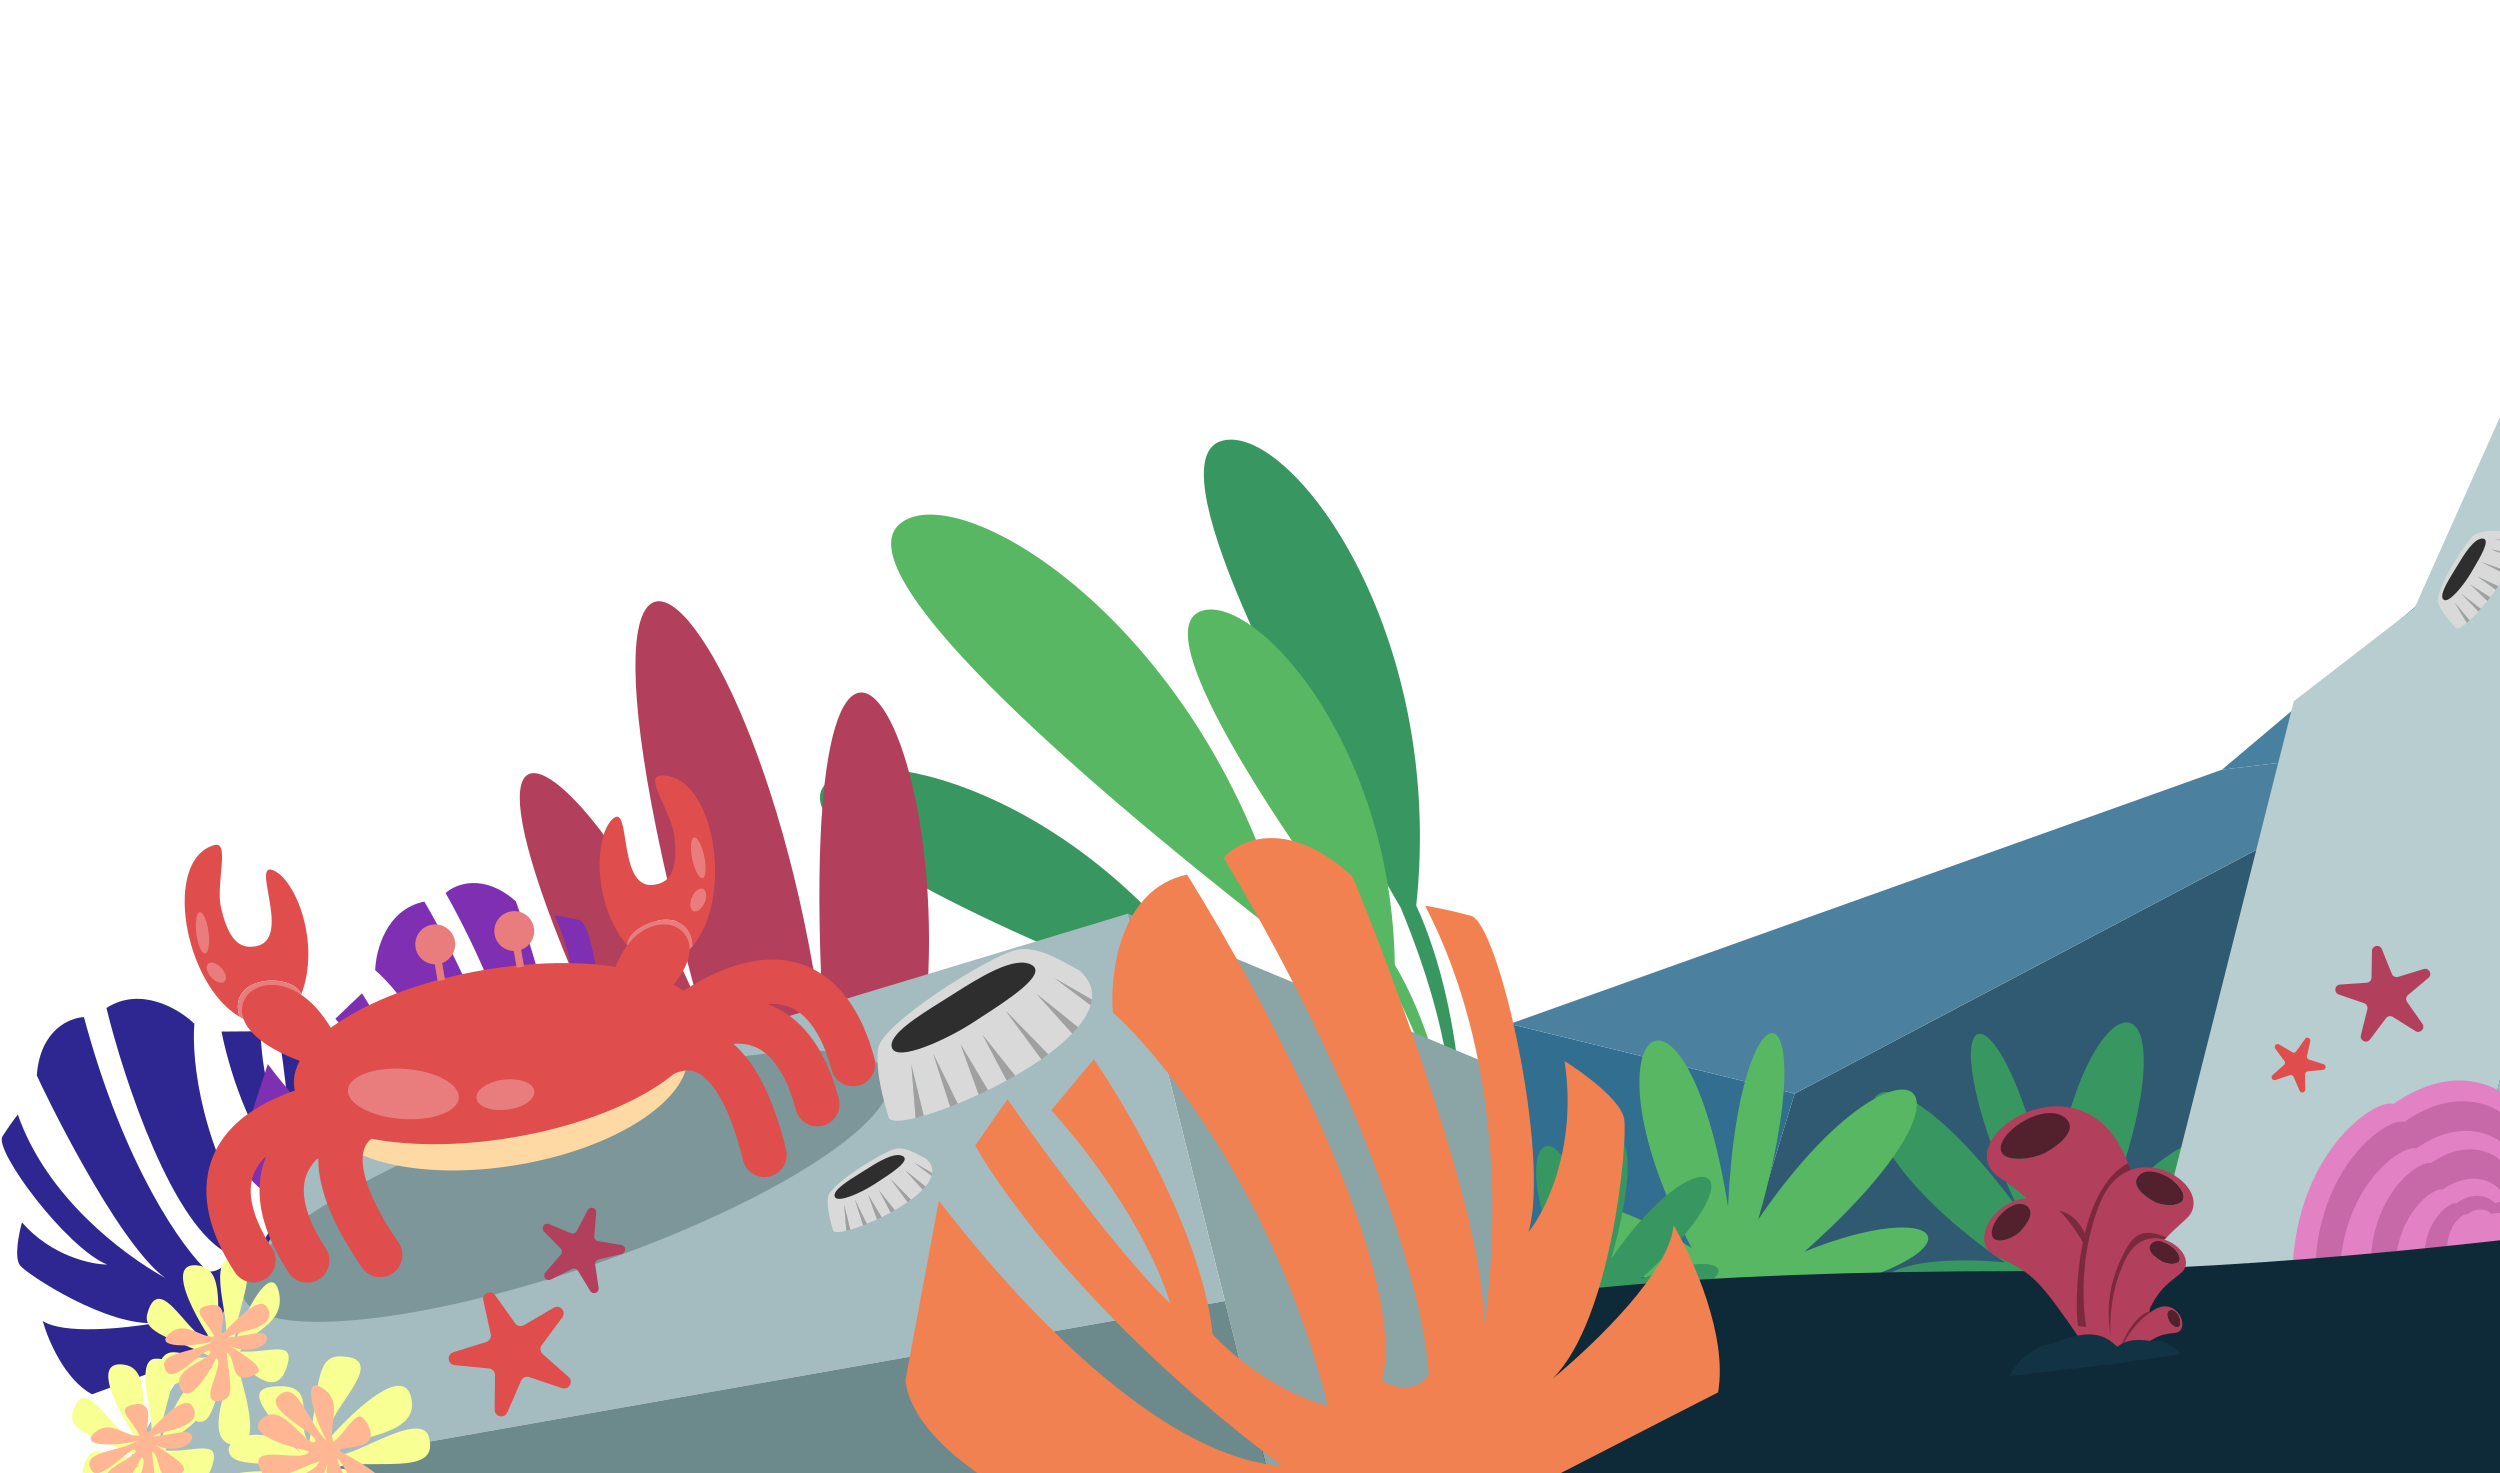 <svg
	width="1025"
	height="604"
	viewBox="0 0 1025 604"
	fill="none"
	xmlns="http://www.w3.org/2000/svg"
>
	<path
		d="M520.348 564.409L619.019 419.808L735.812 448.388L703.651 553.288L520.348 564.409Z"
		fill="#326E8F"
	/>
	<path
		d="M735.813 448.388L1009.67 303.787L1187.45 523.945L703.652 553.287L735.813 448.388Z"
		fill="#305A71"
	/>
	<path
		d="M619.019 419.807L911.004 315.56L1009.67 303.787L735.813 448.388L619.019 419.807Z"
		fill="#4B819F"
	/>
	<path
		d="M911.004 315.56L1124.45 135.647L1352 71.755L1217.08 241.575L1009.67 303.787L911.004 315.56Z"
		fill="#48809F"
	/>
	<path
		d="M1009.67 303.787L1217.08 241.575L1321.37 515.821L1187.45 523.945L1009.67 303.787Z"
		fill="#426881"
	/>
	<path
		d="M827.416 495.623C760.4 405.057 738.243 460.542 822.013 517.53C745.492 510.904 761.976 549.027 818.996 535.37L878.713 507.413C929.123 462.519 903.568 450.883 863.748 497.507C904.046 392.243 852.793 394.847 840.829 494.574C820.336 393.661 786.333 406.807 827.416 495.623Z"
		fill="#389661"
	/>
	<path
		d="M708.487 494.741C690.785 383.475 645.538 422.493 693.591 511.69C628.747 470.522 625.79 511.949 682.685 526.124L748.566 528.854C813.998 512.269 796.688 490.16 739.855 513.168C824.151 438.349 777.475 417.025 720.872 499.994C749.222 401.003 712.991 396.986 708.487 494.741Z"
		fill="#57B762"
	/>
	<path
		d="M652.747 512.852C641.565 442.577 612.989 467.221 643.339 523.557C602.382 497.556 600.515 523.723 636.45 532.677L678.06 534.398C719.386 523.921 708.455 509.961 672.56 524.492C725.801 477.233 696.321 463.766 660.568 516.169C678.477 453.645 655.591 451.11 652.747 512.852Z"
		fill="#389661"
	/>
	<path
		d="M1097.64 153.046L1003.5 528.388H879.673L940.459 287.502L989.988 249.23L1028.26 163.682L1097.64 153.046Z"
		fill="#B8CDCF"
	/>
	<path
		d="M1163.34 183.944L1201.61 528.388H1003.49L1097.64 153.046L1163.34 183.944Z"
		fill="#A4BCBF"
	/>
	<path
		d="M947.214 426.919C947.495 425.644 945.822 424.903 945.068 425.968L941.439 431.071C941.079 431.577 940.39 431.727 939.856 431.411L934.457 428.236C933.331 427.576 932.108 428.936 932.89 429.985L936.62 435.011C936.993 435.509 936.92 436.21 936.454 436.623L931.768 440.774C930.792 441.641 931.707 443.225 932.947 442.808L938.88 440.811C939.467 440.612 940.111 440.9 940.362 441.467L942.861 447.206C943.383 448.405 945.174 448.02 945.157 446.716L945.093 440.455C945.088 439.835 945.558 439.312 946.178 439.252L952.408 438.644C953.707 438.519 953.896 436.7 952.65 436.307L946.676 434.436C946.081 434.25 945.728 433.642 945.862 433.035L947.214 426.919Z"
		fill="#DF4D4D"
	/>
	<path
		d="M976.555 389.129C975.698 387.006 972.548 387.59 972.509 389.878L972.322 400.841C972.303 401.931 971.455 402.826 970.369 402.903L959.428 403.664C957.145 403.822 956.727 406.997 958.891 407.742L969.262 411.306C970.292 411.663 970.88 412.744 970.616 413.801L967.959 424.441C967.405 426.664 970.296 428.041 971.672 426.214L978.269 417.454C978.924 416.584 980.136 416.357 981.059 416.936L990.358 422.752C992.298 423.963 994.503 421.638 993.19 419.767L986.896 410.784C986.271 409.893 986.432 408.67 987.266 407.973L995.671 400.926C997.424 399.456 995.895 396.637 993.707 397.31L983.221 400.521C982.179 400.837 981.067 400.307 980.659 399.298L976.555 389.129Z"
		fill="#B23F5B"
	/>
	<path
		d="M1183.2 395.937C1193.47 391.749 1246.87 426.292 1246.87 507.324L1003.49 525.739C1002.35 513.529 1006.06 483.66 1030.02 461.883C1035.44 431.877 1058.26 376.675 1106.18 395.937C1115.88 384.767 1144.86 369.138 1183.2 395.937Z"
		fill="#E282C4"
	/>
	<path
		d="M1176.41 407.269C1185.48 403.571 1232.64 434.08 1232.64 505.639L1017.7 521.904C1016.7 511.119 1019.97 484.741 1041.13 465.512C1045.92 439.009 1066.07 390.259 1108.39 407.269C1116.96 397.407 1142.55 383.605 1176.41 407.269Z"
		fill="#C769A9"
	/>
	<path
		d="M981.294 452.625C974.609 449.899 939.84 472.389 939.84 525.14L1098.29 537.132C1099.03 529.182 1096.62 509.734 1081.02 495.559C1077.49 476.025 1062.63 440.086 1031.43 452.625C1025.12 445.355 1006.25 435.181 981.294 452.625Z"
		fill="#E282C4"
	/>
	<path
		d="M985.716 460.004C979.812 457.598 949.108 477.459 949.108 524.042L1089.04 534.633C1089.69 527.61 1087.56 510.438 1073.78 497.92C1070.67 480.667 1057.55 448.931 1030 460.004C1024.42 453.584 1007.76 444.597 985.716 460.004Z"
		fill="#C769A9"
	/>
	<path
		d="M990.511 470.947C985.455 468.885 959.158 485.895 959.158 525.792L1079 534.864C1079.56 528.85 1077.74 514.14 1065.94 503.42C1063.27 488.641 1052.03 461.462 1028.44 470.947C1023.66 465.447 1009.39 457.752 990.511 470.947Z"
		fill="#E282C4"
	/>
	<path
		d="M996.583 476.957C992.6 475.329 971.884 488.731 971.884 520.163L1066.29 527.307C1066.74 522.568 1065.3 510.985 1056 502.537C1053.9 490.897 1045.05 469.485 1026.46 476.957C1022.7 472.624 1011.45 466.561 996.583 476.957Z"
		fill="#C769A9"
	/>
	<path
		d="M1001.42 487.77C998.296 486.495 982.029 497.017 982.029 521.697L1056.16 527.307C1056.51 523.589 1055.38 514.488 1048.08 507.858C1046.43 498.718 1039.48 481.902 1024.88 487.77C1021.93 484.368 1013.1 479.606 1001.42 487.77Z"
		fill="#E282C4"
	/>
	<path
		d="M1007.06 493.348C1004.93 492.481 993.846 499.649 993.846 516.469L1044.36 520.292C1044.6 517.757 1043.83 511.556 1038.86 507.037C1037.73 500.808 1033 489.35 1023.05 493.348C1021.04 491.031 1015.02 487.787 1007.06 493.348Z"
		fill="#C769A9"
	/>
	<path
		d="M1011.58 497.815C1010.24 497.272 1003.31 501.759 1003.31 512.281L1034.92 514.675C1035.07 513.087 1034.58 509.207 1031.47 506.38C1030.77 502.484 1027.8 495.316 1021.58 497.815C1020.32 496.365 1016.56 494.336 1011.58 497.815Z"
		fill="#E282C4"
	/>
	<path
		d="M828.846 521.167C547.257 521.167 545.548 555.507 349.313 603.99V635.397H1389.37L1407.96 537.108C1414.16 522.054 1410.09 489.29 1344.21 478.662C1261.85 465.382 1036.66 521.167 828.846 521.167Z"
		fill="#0E2937"
	/>
	<path
		fill-rule="evenodd"
		clip-rule="evenodd"
		d="M845.741 516.919C838.572 499.783 835.851 493.283 820.248 483.117C797.283 468.161 850.276 431.727 870.173 471.741C886.073 503.72 882.125 538.315 879.335 550.837C878.633 553.984 863.469 555.333 860.683 549.776C853.498 535.455 849.124 525.002 845.741 516.919ZM847.181 458.748C842.662 454.395 834.445 456.679 828.539 460.324C823.249 463.592 818.635 469.278 820.836 472.77C823.038 476.261 833.314 475.637 839.267 472.207C844.948 468.934 851.699 463.106 847.181 458.748Z"
		fill="#B23F5B"
	/>
	<path
		d="M828.539 460.324C834.445 456.679 842.662 454.394 847.181 458.748C851.699 463.106 844.948 468.934 839.268 472.206C833.314 475.637 823.038 476.26 820.836 472.769C818.635 469.278 823.249 463.592 828.539 460.324Z"
		fill="#53212E"
	/>
	<path
		d="M856.725 510.41C853.36 500.625 848.196 494.895 838.255 496.308L840.594 498.653L856.152 514.221L856.725 510.41Z"
		fill="#7A2A3C"
	/>
	<path
		fill-rule="evenodd"
		clip-rule="evenodd"
		d="M855.006 552.238C835.638 523.953 834.027 522.439 818.309 514.91C802.591 507.381 828.88 476.439 847.567 499.937C862.517 518.737 866.276 541.567 866.286 550.635C866.289 552.911 857.414 555.754 855.006 552.238ZM831.128 494.562C827.847 492.1 823.245 494.72 820.207 498.001C817.485 500.937 815.491 505.477 817.274 507.632C819.056 509.782 825.109 508.061 828.205 504.922C831.159 501.933 834.41 497.029 831.128 494.562Z"
		fill="#B23F5B"
	/>
	<path
		d="M820.207 498.001C823.245 494.721 827.847 492.1 831.129 494.563C834.411 497.029 831.159 501.934 828.205 504.922C825.109 508.061 819.057 509.782 817.274 507.632C815.492 505.477 817.486 500.937 820.207 498.001Z"
		fill="#53212E"
	/>
	<path
		d="M851.932 543.58C850.419 532.944 851.474 488.062 872.517 476.872L873.943 480.294L857.583 544.491L851.932 543.58Z"
		fill="#7A2A3C"
	/>
	<path
		fill-rule="evenodd"
		clip-rule="evenodd"
		d="M869.208 550.035C880.849 514.577 882.071 512.504 896.211 499.851C910.352 487.199 873.458 462.851 861.073 493.1C851.164 517.299 854.181 542.308 856.928 551.789C857.618 554.17 867.76 554.441 869.208 550.035ZM876.622 482.481C879.302 478.905 884.91 480.249 889.084 482.752C892.822 484.996 896.287 489.131 895.079 491.926C893.871 494.72 887.02 494.757 882.829 492.424C878.831 490.192 873.941 486.057 876.622 482.481Z"
		fill="#B23F5B"
	/>
	<path
		d="M889.084 482.753C884.91 480.25 879.302 478.905 876.622 482.482C873.941 486.058 878.831 490.193 882.829 492.424C887.02 494.757 893.871 494.721 895.08 491.926C896.287 489.132 892.823 484.997 889.084 482.753Z"
		fill="#53212E"
	/>
	<path
		d="M871.856 511.779C876.24 503.658 882.261 504.76 888.272 507.425C883.822 509.883 872.434 536.342 867.6 549.484L865.549 548.472C862.027 530.623 868.554 517.89 871.856 511.779Z"
		fill="#7A2A3C"
	/>
	<path
		fill-rule="evenodd"
		clip-rule="evenodd"
		d="M874.118 553.458C883.275 531.045 884.161 529.761 893.89 522.22C903.62 514.683 880.863 497.24 871.463 516.242C863.942 531.446 864.748 547.768 866.091 554.029C866.429 555.604 872.979 556.244 874.118 553.458ZM882.01 510.086C883.909 507.895 887.476 509.021 890.062 510.832C892.378 512.456 894.431 515.291 893.521 517.044C892.611 518.794 888.176 518.506 885.571 516.801C883.087 515.177 880.112 512.277 882.01 510.086Z"
		fill="#B23F5B"
	/>
	<path
		d="M890.062 510.831C887.475 509.021 883.908 507.895 882.01 510.086C880.112 512.277 883.086 515.177 885.571 516.801C888.176 518.506 892.611 518.794 893.521 517.044C894.43 515.29 892.378 512.455 890.062 510.831Z"
		fill="#53212E"
	/>
	<path
		d="M870.043 550.886C871.443 546.783 876.802 538.384 881.312 537.744L881.139 538.979L872.564 550.525L870.043 550.886Z"
		fill="#7A2A3C"
	/>
	<path
		fill-rule="evenodd"
		clip-rule="evenodd"
		d="M873.44 555.503C884.255 547.569 885.046 547.217 891.825 546.471C898.605 545.726 892.904 530.895 882.96 537.152C875.005 542.162 870.66 550.104 869.483 553.45C869.187 554.292 872.096 556.491 873.44 555.503ZM889.726 537.298C891.257 536.812 892.617 538.38 893.314 539.983C893.939 541.421 894.088 543.353 893.151 543.92C892.213 544.483 890.201 543.061 889.464 541.502C888.761 540.016 888.195 537.784 889.726 537.298Z"
		fill="#B23F5B"
	/>
	<path
		d="M893.315 539.983C892.618 538.379 891.258 536.812 889.727 537.298C888.196 537.784 888.761 540.016 889.465 541.502C890.202 543.061 892.214 544.483 893.151 543.92C894.088 543.353 893.939 541.421 893.315 539.983Z"
		fill="#53212E"
	/>
	<path
		d="M841.165 551.104C833.821 551.242 826.397 558.99 823.803 564.218L870.299 558.743C871.157 558.066 871.951 555.843 868.268 552.336C863.663 547.954 857.877 543.746 841.165 551.104Z"
		fill="#123343"
	/>
	<path
		d="M882.322 549.869C886.928 548.735 892.023 552.348 893.948 555.191L864.521 559.508C863.945 559.229 863.32 557.965 865.424 555.159C868.054 551.647 871.435 548.047 882.322 549.869Z"
		fill="#123343"
	/>
	<path
		fill-rule="evenodd"
		clip-rule="evenodd"
		d="M1013.95 219.786C1017.12 216.979 1022.98 217.769 1026.3 217.83C1028.64 218.498 1030 219.818 1030.6 221.588L1022.75 221.11L1030.86 222.609C1031.1 223.97 1030.98 225.537 1030.58 227.238L1021.11 225.169L1030.17 228.741C1029.64 230.446 1028.86 232.26 1027.92 234.111L1017.37 230.43L1027.2 235.464C1026.32 237.08 1025.32 238.712 1024.25 240.32L1015.65 236.314L1023.25 241.79C1022.51 242.847 1021.75 243.892 1020.97 244.904L1012.75 239.619L1019.82 246.374C1018.92 247.5 1018.02 248.578 1017.12 249.594L1009.04 243.402L1016.14 250.692C1014.88 252.073 1013.66 253.308 1012.54 254.341L1006.35 246.978L1011.39 255.353C1009.19 257.22 1007.52 258.099 1006.94 257.467C1004.92 255.276 1001.08 251.283 999.587 247.026C998.099 242.774 1010 223.293 1013.95 219.786ZM1013.03 234.978C1010.09 240.02 1003.83 247.707 1001.82 245.82C1000.03 244.131 1003.39 238.651 1006.24 234.002C1006.58 233.443 1006.92 232.896 1007.24 232.369L1007.43 232.05C1010.27 227.335 1014.33 220.6 1017.95 220.819C1021.3 221.021 1016.9 228.449 1013.92 233.479C1013.6 234.01 1013.3 234.512 1013.03 234.978Z"
		fill="#D9D9D9"
	/>
	<path
		fill-rule="evenodd"
		clip-rule="evenodd"
		d="M1011.39 255.353C1011.76 255.041 1012.14 254.705 1012.54 254.341L1006.35 246.978L1011.39 255.353ZM1009.04 243.402L1016.14 250.692C1016.46 250.335 1016.79 249.971 1017.12 249.594L1009.04 243.402ZM1012.75 239.619L1019.82 246.374C1020.21 245.892 1020.59 245.402 1020.97 244.904L1012.75 239.619ZM1015.65 236.314L1023.25 241.79C1023.59 241.304 1023.92 240.81 1024.25 240.319L1015.65 236.314ZM1017.37 230.429L1027.2 235.464C1027.45 235.01 1027.69 234.56 1027.92 234.111L1017.37 230.429ZM1021.11 225.168L1030.17 228.741C1030.33 228.23 1030.47 227.728 1030.58 227.238L1021.11 225.168ZM1022.75 221.11L1030.86 222.609C1030.8 222.252 1030.71 221.912 1030.6 221.588L1022.75 221.11Z"
		fill="#A0A0A0"
	/>
	<path
		d="M1001.82 245.819C1003.83 247.707 1010.09 240.02 1013.03 234.978C1013.3 234.512 1013.6 234.01 1013.92 233.479C1016.9 228.449 1021.3 221.021 1017.95 220.819C1014.33 220.6 1010.27 227.335 1007.43 232.049L1007.24 232.369C1006.92 232.896 1006.58 233.443 1006.24 234.001C1003.39 238.651 1000.03 244.131 1001.82 245.819Z"
		fill="#2E2E2E"
	/>
	<path
		d="M525.933 376.045C565.764 414.438 592.434 479.889 598.073 506.622H589.978C583.81 463.561 563.604 425.049 520.046 379.725C439.108 316.446 344.962 233.649 369.243 214.517C393.524 195.385 491.35 254.64 525.933 376.045Z"
		fill="#57B762"
	/>
	<path
		d="M501.368 411.263C542.345 431.789 579.048 476.658 589.816 496.24L583.309 498.179C568.308 465.938 543.083 440.618 497.495 415.555C417.671 385.383 322.676 343.088 337.732 322.294C352.793 301.5 445.253 324.478 501.368 411.263Z"
		fill="#389661"
	/>
	<path
		d="M580.663 371.263C601.793 417.491 602.204 481.512 597.836 505.777L590.847 502.874C600.399 464.832 596.261 425.542 574.31 372.21C526.289 290.538 473.609 187.887 501.187 180.672C528.761 173.462 592.754 257.847 580.663 371.263Z"
		fill="#389661"
	/>
	<path
		d="M571.873 395.559C592.731 430.454 599.159 482.206 598.073 502.361L592.355 500.845C596.162 468.927 589.192 437.629 567.02 397.083C521.847 336.711 471.046 259.912 491.824 250.798C512.602 241.684 570.464 302.353 571.873 395.559Z"
		fill="#57B762"
	/>
	<path
		d="M526.68 447.233C553.527 458.321 578.002 484.58 585.287 496.24L581.105 497.682C570.878 478.38 554.147 463.734 524.243 450.024C472.096 434.466 409.939 412.018 419.353 398.627C428.763 385.233 488.973 395.875 526.68 447.233Z"
		fill="#57B762"
	/>
	<path
		d="M141.226 533.623C177.31 486.199 189.03 447.548 177.496 435.371L141.55 416.488C145.712 449.258 144.535 489.788 126.067 509.441C134.924 462.214 129.688 426.814 125.961 415.015L112.61 414.071C118.229 445.456 118.813 463.663 118.403 468.844C109.518 454.036 106.975 431.99 106.813 422.817L90.829 422.944C93.269 435.829 101.763 465.294 116.215 480.078C116.164 494.013 110.73 505.034 108.021 508.801C82.311 472.264 78.425 434.202 79.697 419.741C73.553 413.779 57.746 404.144 43.637 413.273C50.82 442.628 71.022 503.941 94.367 514.361C93.77 516.802 91.113 521.611 85.281 521.355C75.219 512.292 50.966 478.736 34.421 417.029C28.537 417.234 16.43 422.288 15.091 440.887C16.754 444.966 47.764 509.508 67.72 523.945C49.825 514.014 18.898 490.369 7.316 456.966C6.432 458.052 3.932 461.357 1.014 465.914C-2.634 471.612 27.202 511.641 43.91 518.464C37.256 518.413 20.963 514.883 9.014 501.184C7.707 505.793 5.729 515.779 8.268 518.883C11.245 522.527 44.162 544.289 64.388 542.378C50.334 544.751 26.041 547.175 17.524 541.604C19.561 549.091 26.46 565.588 37.73 571.673C39.203 571.073 107.342 546.058 141.226 533.623Z"
		fill="#2E2791"
	/>
	<path
		d="M342.561 494.681C339.09 245.416 184.722 94.653 308.543 486.088L342.561 494.681Z"
		fill="#B23F5B"
	/>
	<path
		d="M310.063 494.329C285.257 333.264 127.493 196.55 276.041 485.737L310.063 494.329Z"
		fill="#B23F5B"
	/>
	<path
		d="M369.579 469.172C412.995 317.086 315.793 150.417 339.833 452.074L369.579 469.172Z"
		fill="#B23F5B"
	/>
	<path
		d="M187.123 515.392C131.469 507.029 98.09 488.568 97.885 472.73L109.798 436.279C128.547 461.215 156.026 487.885 181.472 489.034C144.385 462.886 124.626 435.462 119.386 425.021L127.805 415.592C144.658 440.544 156.247 453.263 159.936 456.501C156.208 440.623 143.414 424.018 137.483 417.7L148.397 407.264C155.225 417.597 168.868 443.142 168.812 462.668C178.025 472.07 188.959 475.956 193.271 476.722C186.629 435.059 164.208 406.723 153.827 397.767C154.06 389.688 158.423 372.752 173.989 369.652C188.45 394.256 215.127 449.077 206.179 471.502C208.189 472.762 213.153 474.27 216.936 470.258C217.781 457.496 212.118 418.806 182.7 366.126C186.823 362.39 198.349 357.845 211.498 369.557C213.058 373.415 234.543 437.539 230.531 460.453C236.111 441.945 241.493 405.574 227.349 375.33C228.66 375.48 232.53 376.076 237.505 377.241C243.728 378.698 249.872 425.444 243.049 441.065C247.519 436.65 256.23 423.536 255.306 406.391C259.223 408.654 267.136 414.115 267.464 417.886C267.843 422.312 259.878 458.72 244.925 470.74C256.001 463.099 274.051 448.745 276.151 439.363C279.697 445.776 285.885 461.492 282.26 473.034C280.866 473.595 218.255 501.508 187.123 515.392Z"
		fill="#7E2FB2"
	/>
	<path
		fill-rule="evenodd"
		clip-rule="evenodd"
		d="M520.907 608.274H618.283V439.493L462.485 374.58L502.201 533.438L520.907 608.274Z"
		fill="#8BA5A7"
	/>
	<path
		fill-rule="evenodd"
		clip-rule="evenodd"
		d="M84.593 548.238C103.551 520.225 123.248 491.111 124.827 476.607L462.485 374.58L502.201 533.438L171.956 591.788L114.778 608.274H49.284C52.395 595.828 68.218 572.443 84.593 548.238Z"
		fill="#A4BCBF"
	/>
	<path
		d="M520.907 608.275L502.202 533.438L171.956 591.789L114.778 608.275H520.907Z"
		fill="#6C898B"
	/>
	<path
		opacity="0.4"
		d="M243.008 518.587C316.062 493.579 370.348 458.888 364.26 441.103C358.172 423.319 294.015 429.174 220.961 454.182C147.907 479.19 93.621 513.881 99.709 531.665C105.797 549.45 169.954 543.595 243.008 518.587Z"
		fill="#455D5F"
	/>
	<path
		d="M541.558 654.593C439.211 636.311 374.952 598.067 371.201 565.928L384.935 492.248C424.146 543.282 479.492 598.047 525.712 600.981C453.118 547.045 411.557 490.945 399.857 469.634L413.058 450.704C448.841 501.725 472.499 527.799 479.851 534.46C469.723 502.156 443.061 468.165 430.997 455.205L448.482 434.292C463.025 455.418 493.139 507.569 497.21 547.183C515.86 566.477 536.445 574.619 544.405 576.282C523.501 491.585 476.933 433.566 456.261 415.145C454.962 398.758 459.231 364.506 486.69 358.575C518.071 408.843 577.989 520.703 566.609 565.991C570.506 568.59 579.802 571.772 585.78 563.717C584.584 537.845 566.084 459.209 501.676 351.633C508.322 344.15 528.18 335.199 554.439 359.274C558.084 367.14 610.606 497.745 608.249 544.143C614.381 506.724 616.332 433.057 584.311 371.357C586.716 371.697 593.836 372.996 603.076 375.48C614.626 378.58 635.712 473.571 626.725 505.105C633.86 496.252 646.8 469.847 641.462 435.043C649.023 439.722 664.491 450.988 665.885 458.648C667.519 467.644 660.901 541.319 636.451 565.355C654.836 550.113 684.377 521.418 686.169 502.436C693.948 515.53 708.488 547.558 704.401 570.888C702.008 572.001 594.839 627.153 541.558 654.593Z"
		fill="#F18150"
	/>
	<path
		fill-rule="evenodd"
		clip-rule="evenodd"
		d="M416.048 389.597C425.189 387.129 436.159 394.56 442.757 398.004C446.769 401.668 448.179 405.676 447.626 409.826L432.36 401.032L447.128 412.132C446.244 415.102 444.439 418.126 441.944 421.135L425.019 407.524L439.618 423.734C436.846 426.624 433.485 429.483 429.746 432.255L412.265 414.343L426.958 434.253C423.578 436.607 419.945 438.881 416.198 441.037L402.946 424.425L412.715 442.988C410.18 444.374 407.609 445.701 405.046 446.956L393.836 428.16L401.268 448.757C398.345 450.119 395.451 451.379 392.647 452.52L382.626 432.034L389.571 453.74C385.666 455.249 381.986 456.504 378.712 457.456L373.658 436.524L375.403 458.344C369.117 459.884 364.896 459.975 364.363 458.135C362.511 451.726 358.787 439.88 360.05 429.866C361.314 419.852 404.616 392.685 416.048 389.597ZM399.036 419.133C388.106 426.3 367.869 435.461 365.737 429.673C363.833 424.508 376.039 416.875 386.393 410.399C387.636 409.617 388.857 408.855 390.022 408.116L390.724 407.666C401.129 401.06 415.996 391.611 423.029 395.658C429.533 399.405 413.299 409.901 402.302 417.009C401.145 417.759 400.043 418.47 399.036 419.133Z"
		fill="#D9D9D9"
	/>
	<path
		fill-rule="evenodd"
		clip-rule="evenodd"
		d="M375.403 458.345C376.45 458.088 377.555 457.792 378.712 457.456L373.658 436.524L375.403 458.345ZM382.625 432.034L389.571 453.741C390.582 453.35 391.609 452.943 392.647 452.52L382.625 432.034ZM393.836 428.161L401.267 448.757C402.523 448.177 403.783 447.577 405.046 446.957L393.836 428.161ZM402.946 424.425L412.715 442.988C413.884 442.352 415.045 441.701 416.198 441.038L402.946 424.425ZM412.265 414.344L426.958 434.254C427.91 433.594 428.838 432.927 429.746 432.256L412.265 414.344ZM425.019 407.524L439.618 423.734C440.447 422.869 441.225 422.005 441.944 421.136L425.019 407.524ZM432.36 401.033L447.128 412.133C447.357 411.363 447.527 410.593 447.626 409.827L432.36 401.033Z"
		fill="#A0A0A0"
	/>
	<path
		d="M365.737 429.673C367.869 435.462 388.106 426.301 399.037 419.134C400.044 418.47 401.145 417.759 402.302 417.009C413.299 409.901 429.533 399.406 423.029 395.658C415.996 391.611 401.129 401.06 390.725 407.666L390.022 408.117C388.857 408.855 387.637 409.617 386.393 410.399C376.039 416.875 363.834 424.508 365.737 429.673Z"
		fill="#2E2E2E"
	/>
	<path
		fill-rule="evenodd"
		clip-rule="evenodd"
		d="M366.795 471.095C371.253 469.891 376.6 473.516 379.818 475.194C381.776 476.979 382.464 478.933 382.191 480.959L374.748 476.671L381.95 482.08C381.52 483.53 380.639 485.002 379.423 486.471L371.17 479.834L378.29 487.739C376.935 489.145 375.297 490.543 373.472 491.893L364.951 483.158L372.118 492.868C370.467 494.014 368.694 495.123 366.87 496.174L360.41 488.075L365.172 497.125C363.936 497.8 362.68 498.448 361.432 499.06L355.967 489.895L359.592 499.941C358.163 500.6 356.753 501.216 355.387 501.773L350.498 491.783L353.886 502.369C351.983 503.104 350.19 503.716 348.591 504.178L346.127 493.974L346.98 504.612C343.916 505.362 341.855 505.41 341.598 504.509C340.694 501.386 338.877 495.609 339.493 490.728C340.109 485.844 361.223 472.599 366.795 471.095ZM358.503 485.496C353.172 488.991 343.304 493.457 342.265 490.633C341.337 488.114 347.288 484.394 352.338 481.235C352.943 480.856 353.539 480.485 354.108 480.122L354.451 479.905C359.521 476.682 366.771 472.074 370.199 474.049C373.37 475.877 365.456 480.995 360.094 484.462C359.529 484.825 358.992 485.172 358.503 485.496Z"
		fill="#D9D9D9"
	/>
	<path
		fill-rule="evenodd"
		clip-rule="evenodd"
		d="M346.98 504.612C347.489 504.486 348.026 504.344 348.591 504.178L346.127 493.974L346.98 504.612ZM350.498 491.783L353.886 502.369C354.38 502.18 354.881 501.978 355.387 501.773L350.498 491.783ZM355.967 489.895L359.592 499.941C360.2 499.657 360.816 499.36 361.432 499.06L355.967 489.895ZM360.41 488.075L365.172 497.125C365.74 496.813 366.305 496.498 366.87 496.174L360.41 488.075ZM364.951 483.159L372.118 492.869C372.58 492.545 373.03 492.221 373.472 491.893L364.951 483.159ZM371.17 479.834L378.29 487.739C378.692 487.317 379.071 486.894 379.423 486.472L371.17 479.834ZM374.747 476.671L381.95 482.081C382.061 481.706 382.144 481.33 382.191 480.959L374.747 476.671Z"
		fill="#A0A0A0"
	/>
	<path
		d="M342.265 490.634C343.304 493.457 353.172 488.991 358.502 485.496C358.992 485.172 359.529 484.825 360.094 484.462C365.456 480.995 373.369 475.877 370.199 474.049C366.771 472.074 359.521 476.683 354.451 479.905L354.107 480.122C353.539 480.485 352.943 480.856 352.338 481.235C347.288 484.394 341.337 488.114 342.265 490.634Z"
		fill="#2E2E2E"
	/>
	<path
		d="M198.159 533.193C197.524 530.31 201.307 528.632 203.016 531.041L211.218 542.583C212.031 543.728 213.587 544.06 214.799 543.349L227.005 536.174C229.552 534.678 232.316 537.754 230.555 540.127L222.116 551.491C221.275 552.621 221.441 554.204 222.492 555.136L233.09 564.526C235.297 566.489 233.224 570.066 230.425 569.127L217.007 564.609C215.676 564.163 214.219 564.807 213.658 566.094L208 579.073C206.819 581.782 202.775 580.917 202.807 577.964L202.953 563.804C202.969 562.398 201.907 561.217 200.505 561.079L186.412 559.709C183.474 559.424 183.048 555.31 185.867 554.425L199.376 550.192C200.718 549.77 201.516 548.392 201.212 547.021L198.159 533.193Z"
		fill="#DF4D4D"
	/>
	<path
		d="M240.944 496.166C241.884 494.369 244.613 495.163 244.447 497.181L243.653 506.867C243.574 507.83 244.245 508.691 245.197 508.853L254.777 510.48C256.775 510.82 256.87 513.659 254.895 514.125L245.438 516.364C244.498 516.585 243.886 517.489 244.024 518.445L245.438 528.06C245.734 530.066 243.065 531.029 242.01 529.296L236.956 520.996C236.455 520.17 235.408 519.866 234.543 520.293L225.836 524.609C224.02 525.509 222.279 523.266 223.597 521.73L229.935 514.362C230.563 513.627 230.527 512.537 229.852 511.846L223.056 504.9C221.639 503.451 223.234 501.102 225.106 501.884L234.073 505.631C234.962 506.002 235.989 505.631 236.439 504.778L240.944 496.166Z"
		fill="#B23F5B"
	/>
	<path
		d="M168.903 575.248C167.754 560.313 152.054 571.034 135.588 589.033C129.838 581.601 163.067 556.1 139.035 556.1C129.08 556.1 130.612 571.8 126.782 591.331C120.653 584.819 130.612 568.353 115.295 568.353C99.974 568.353 105.336 576.014 122.952 595.161C108.357 583.339 92.317 589.033 93.849 595.161C95.381 601.286 105.336 598.987 122.952 602.052C119.121 605.499 86.572 598.221 86.955 613.539C87.338 628.86 108.4 616.603 126.782 605.499C128.314 608.946 111.465 630.005 132.906 630.005C145.546 630.005 135.588 619.284 132.906 605.499C143.631 606.648 151.288 624.263 166.222 616.603C181.16 608.946 151.288 602.052 135.588 602.052C152.054 597.072 180.789 606.225 175.798 589.033C172.35 577.163 139.418 601.286 139.035 595.161C138.652 589.033 170.052 590.182 168.903 575.248Z"
		fill="#F8FF93"
	/>
	<path
		d="M82.015 518.977C69.876 516.707 75.065 531.495 85.881 548.443C78.737 551.436 65.525 519.538 60.395 538.674C58.271 546.603 71.1 548.731 85.833 555.946C79.341 559.436 68.356 547.997 65.086 560.191C61.821 572.388 69.063 569.754 88.064 559.811C75.539 568.913 76.652 582.896 81.857 582.987C87.061 583.073 87.357 574.655 93.553 561.284C95.48 565.067 82.741 589.431 95.022 592.393C107.299 595.358 102.035 575.974 97.115 558.97C100.183 558.485 113.36 576.396 117.933 559.322C120.63 549.26 109.968 554.899 98.422 554.09C101.624 545.801 117.281 543.46 114.371 529.935C111.461 516.411 99.599 538.721 96.25 551.223C95.8 537.051 109.214 516.126 94.461 516.431C84.273 516.64 96.455 548.009 91.496 547.006C86.536 546.007 94.149 521.248 82.015 518.977Z"
		fill="#F8FF93"
	/>
	<path
		d="M51.388 559.603C39.254 557.332 44.442 572.12 55.258 589.068C48.115 592.061 34.898 560.163 29.773 579.299C27.648 587.224 40.478 589.356 55.211 596.571C48.719 600.061 37.733 588.622 34.464 600.816C31.198 613.013 38.436 610.376 57.442 600.437C44.916 609.538 46.026 623.521 51.23 623.608C56.439 623.695 56.731 615.28 62.93 601.909C64.857 605.692 52.119 630.056 64.395 633.018C76.672 635.983 71.412 616.599 66.488 599.595C69.56 599.11 82.733 617.017 87.31 599.943C90.007 589.882 79.345 595.524 67.795 594.715C70.998 586.423 86.658 584.085 83.748 570.56C80.834 557.036 68.976 579.346 65.624 591.848C65.173 577.672 78.591 556.748 63.835 557.056C53.651 557.265 65.833 588.634 60.873 587.631C55.913 586.628 63.527 561.873 51.388 559.603Z"
		fill="#F8FF93"
	/>
	<path
		d="M108.392 580.914C100.455 586.347 111.46 591.639 126.758 595.019C124.472 600.602 99.618 590.308 107.334 603.675C110.533 609.215 118.774 603.319 130.865 599.177C129.21 604.677 116.854 604.425 121.775 612.946C126.691 621.464 129.23 616.022 134.225 600.077C132.338 611.991 140.654 619.083 143.568 616.263C146.486 613.444 142.008 608.646 138.055 597.866C141.202 598.889 147.607 619.327 156.006 614.198C164.401 609.065 150.822 601.286 138.742 594.628C140.168 592.669 157.294 595.28 150.407 583.35C146.352 576.322 143.584 585.301 136.776 591.22C133.972 584.886 141.309 574.971 132.255 569.123C123.2 563.279 128.957 582.103 134 590.837C125.944 583.275 121.806 564.357 113.846 572.653C108.349 578.383 132.345 588.954 129.06 591.133C125.775 593.313 116.329 575.48 108.392 580.914Z"
		fill="#FFB793"
	/>
	<path
		d="M73.62 568.365C76.254 575.844 82.812 568.211 88.763 556.751C92.724 559.764 79.227 577.356 91.516 574.063C96.605 572.7 93.671 564.882 92.953 554.37C96.977 556.858 94.145 566.643 101.976 564.546C109.81 562.445 106.019 559.263 94.386 551.886C103.468 555.93 110.892 550.824 109.269 547.898C107.646 544.976 102.868 547.515 93.442 548.364C94.927 546.074 112.57 545.335 110.276 537.556C107.982 529.777 98.888 538.927 91.014 547.124C89.758 545.572 95.488 532.494 84.522 535.432C78.058 537.165 84.621 541.284 87.879 547.965C82.24 548.846 75.91 540.889 69.323 546.852C62.733 552.814 78.951 552.246 86.982 550.094C79.243 554.895 63.298 554.153 68.206 562.26C71.594 567.859 85.126 551.01 86.161 554.09C87.2 557.17 70.986 560.886 73.62 568.365Z"
		fill="#FFB793"
	/>
	<path
		d="M42.993 608.989C45.627 616.468 52.186 608.835 58.141 597.376C62.097 600.389 48.6 617.98 60.889 614.687C65.983 613.325 63.045 605.506 62.33 594.995C66.354 597.482 63.519 607.267 71.353 605.167C79.184 603.07 75.393 599.887 63.764 592.511C72.846 596.554 80.266 591.445 78.643 588.523C77.02 585.601 72.246 588.14 62.82 588.985C64.305 586.698 81.944 585.96 79.65 578.181C77.355 570.402 68.265 579.551 60.388 587.749C59.132 586.197 64.862 573.119 53.896 576.057C47.436 577.786 53.995 581.905 57.256 588.59C51.613 589.47 45.284 581.514 38.697 587.476C32.111 593.439 48.328 592.87 56.356 590.718C48.62 595.52 32.671 594.778 37.58 602.884C40.968 608.484 54.504 591.634 55.538 594.714C56.573 597.794 40.359 601.51 42.993 608.989Z"
		fill="#FFB793"
	/>
	<path
		d="M212.147 477.614C253.803 470.61 284.987 449.556 281.797 430.587C278.608 411.619 242.254 401.919 200.599 408.922C158.943 415.925 127.76 436.98 130.949 455.948C134.138 474.917 170.492 484.617 212.147 477.614Z"
		fill="#FFD9A3"
	/>
	<path
		fill-rule="evenodd"
		clip-rule="evenodd"
		d="M90.639 372.27C88.329 362.319 94.508 344.526 87.8 346.492C66.555 352.719 75.412 403.382 98.161 416.851C92.992 399.358 120.262 398.797 123.5 407.71C131.591 386.789 121.238 360.475 111.974 356.81C107.997 355.235 108.882 360.155 110.027 366.536C111.717 375.926 113.972 388.475 102.153 388.163C96.823 388.025 93.115 382.939 90.639 372.27Z"
		fill="#DF4D4D"
	/>
	<path
		d="M98.162 416.851C105.04 420.922 110.276 420.231 118.707 415.524C121.842 413.775 122.624 413.408 123.501 407.71C120.263 398.797 92.993 399.358 98.162 416.851Z"
		fill="#E97D7D"
	/>
	<path
		fill-rule="evenodd"
		clip-rule="evenodd"
		d="M276.554 343.27C275.484 333.11 263.823 318.318 270.809 317.982C292.922 316.92 301.115 367.693 284.025 387.859C283.188 369.636 257.233 378.027 257.087 387.508C242.599 370.382 243.779 342.129 251.333 335.637C254.579 332.849 255.349 337.785 256.352 344.194C257.829 353.616 259.799 366.216 270.868 362.054C275.859 360.179 277.703 354.161 276.554 343.27Z"
		fill="#DF4D4D"
	/>
	<path
		d="M284.025 387.859C278.856 393.956 273.679 395.014 264.174 393.324C260.636 392.696 259.779 392.606 257.086 387.508C257.233 378.027 283.188 369.636 284.025 387.859Z"
		fill="#E97D7D"
	/>
	<path
		d="M100.918 408.713C96.029 416.03 100.479 427.908 128.587 436.994C135.607 440.086 147.027 441.602 136.524 422.936C123.39 399.603 105.81 401.392 100.918 408.713Z"
		fill="#DF4D4D"
	/>
	<path
		d="M278.753 381.067C285.77 386.386 285.447 399.066 261.857 416.843C256.23 422.059 245.935 427.228 249.758 406.154C254.54 379.808 271.741 375.752 278.753 381.067Z"
		fill="#DF4D4D"
	/>
	<path
		d="M210.252 466.34C256.532 458.56 291.464 436.875 288.275 417.906C285.085 398.937 244.983 389.868 198.703 397.649C152.423 405.429 117.491 427.114 120.68 446.083C123.869 465.051 163.972 474.121 210.252 466.34Z"
		fill="#DF4D4D"
	/>
	<path
		fill-rule="evenodd"
		clip-rule="evenodd"
		d="M178.27 395.37C174.419 395.287 171.043 392.483 170.384 388.542C169.634 384.088 172.639 379.867 177.093 379.117C181.551 378.37 185.772 381.375 186.518 385.83C187.182 389.77 184.911 393.526 181.298 394.86L182.451 401.715L179.423 402.225L178.27 395.37ZM210.669 389.921C206.819 389.842 203.443 387.038 202.783 383.097C202.033 378.639 205.038 374.422 209.492 373.671C213.95 372.921 218.172 375.926 218.918 380.384C219.581 384.321 217.311 388.077 213.698 389.415L214.851 396.27L211.822 396.776L210.669 389.921Z"
		fill="#E97D7D"
	/>
	<path
		fill-rule="evenodd"
		clip-rule="evenodd"
		d="M321.767 415.184C307.864 406.371 289.885 407.966 268.396 421.739C264.175 424.444 262.943 430.063 265.652 434.285C268.357 438.51 273.976 439.738 278.197 437.033C296.594 425.242 306.513 427.023 312.042 430.525C318.715 434.758 323.449 444.054 326.324 455.039C327.596 459.892 332.559 462.795 337.412 461.523C342.265 460.252 345.168 455.288 343.896 450.435C340.753 438.435 334.526 423.275 321.767 415.184Z"
		fill="#DF4D4D"
	/>
	<path
		fill-rule="evenodd"
		clip-rule="evenodd"
		d="M284.116 420.804C275.401 420.121 266.639 423.627 257.995 430.466C254.058 433.578 253.395 439.292 256.506 443.225C259.618 447.158 265.332 447.825 269.265 444.713C275.748 439.58 280.088 438.707 282.69 438.913C285.241 439.114 287.982 440.496 290.991 443.92C297.384 451.205 301.885 464.22 304.634 475.648C305.81 480.525 310.715 483.526 315.591 482.353C320.468 481.18 323.469 476.276 322.296 471.399C319.497 459.762 314.213 442.842 304.641 431.935C299.666 426.269 292.878 421.495 284.116 420.804Z"
		fill="#DF4D4D"
	/>
	<path
		fill-rule="evenodd"
		clip-rule="evenodd"
		d="M106.904 481.82C109.613 465.583 122.798 453.255 147.394 446.439C152.228 445.101 157.231 447.932 158.569 452.765C159.912 457.598 157.077 462.606 152.243 463.944C131.189 469.78 125.897 478.357 124.819 484.813C123.52 492.604 127.283 502.338 133.546 511.807C136.31 515.993 135.161 521.627 130.979 524.392C126.794 527.16 121.159 526.011 118.395 521.825C111.552 511.475 104.416 496.723 106.904 481.82Z"
		fill="#DF4D4D"
	/>
	<path
		fill-rule="evenodd"
		clip-rule="evenodd"
		d="M136.212 457.523C141.515 450.577 149.973 446.387 160.836 444.512C165.78 443.659 170.479 446.976 171.332 451.916C172.185 456.859 168.868 461.558 163.928 462.411C155.778 463.821 152.232 466.471 150.648 468.544C149.096 470.577 148.295 473.543 148.84 478.068C150.001 487.691 156.694 499.727 163.371 509.401C166.218 513.528 165.184 519.186 161.053 522.034C156.927 524.885 151.272 523.85 148.421 519.72C141.621 509.871 132.543 494.645 130.806 480.24C129.905 472.753 130.877 464.512 136.212 457.523Z"
		fill="#DF4D4D"
	/>
	<path
		fill-rule="evenodd"
		clip-rule="evenodd"
		d="M85.237 481.33C88.219 465.045 101.64 452.488 126.707 445.239C131.525 443.845 136.559 446.621 137.953 451.438C139.347 456.259 136.571 461.294 131.754 462.688C110.083 468.959 104.341 477.855 103.105 484.6C101.652 492.537 105.34 502.294 111.548 511.739C114.3 515.929 113.135 521.56 108.946 524.316C104.752 527.068 99.121 525.904 96.365 521.714C89.522 511.297 82.477 496.43 85.237 481.33Z"
		fill="#DF4D4D"
	/>
	<path
		fill-rule="evenodd"
		clip-rule="evenodd"
		d="M335.856 398.723C321.735 390.075 303.429 391.698 281.304 405.53C277.051 408.188 275.76 413.791 278.418 418.044C281.079 422.297 286.682 423.588 290.935 420.93C310.063 408.97 320.519 410.632 326.371 414.214C333.25 418.427 338.06 427.683 340.954 438.605C342.237 443.454 347.209 446.345 352.058 445.061C356.907 443.774 359.798 438.803 358.51 433.953C355.32 421.906 348.946 406.739 335.856 398.723Z"
		fill="#DF4D4D"
	/>
	<path
		d="M164.627 458.764C177.181 459.686 187.696 455.839 188.112 450.17C188.529 444.502 178.689 439.159 166.135 438.236C153.581 437.314 143.066 441.162 142.649 446.83C142.233 452.499 152.073 457.842 164.627 458.764Z"
		fill="#E97D7D"
	/>
	<path
		d="M207.978 454.966C214.534 454.15 219.506 450.738 219.084 447.343C218.661 443.949 213.005 441.858 206.449 442.674C199.893 443.49 194.921 446.903 195.344 450.297C195.766 453.691 201.423 455.782 207.978 454.966Z"
		fill="#E97D7D"
	/>
	<path
		d="M288.88 370.136C289.965 367.621 289.679 365.079 288.241 364.458C286.803 363.838 284.757 365.373 283.672 367.888C282.586 370.403 282.872 372.945 284.311 373.565C285.749 374.186 287.795 372.65 288.88 370.136Z"
		fill="#E97D7D"
	/>
	<path
		d="M86.597 400.706C84.749 398.684 84.188 396.188 85.344 395.132C86.5 394.075 88.936 394.857 90.784 396.879C92.632 398.9 93.192 401.396 92.036 402.453C90.88 403.51 88.445 402.727 86.597 400.706Z"
		fill="#E97D7D"
	/>
	<path
		d="M288.762 351.208C287.802 346.601 285.924 343.095 284.566 343.378C283.208 343.66 282.886 347.625 283.845 352.232C284.805 356.84 286.683 360.345 288.041 360.063C289.399 359.78 289.722 355.816 288.762 351.208Z"
		fill="#E97D7D"
	/>
	<path
		d="M80.516 382.78C79.916 378.112 80.545 374.184 81.921 374.008C83.296 373.831 84.898 377.472 85.498 382.14C86.097 386.808 85.469 390.735 84.093 390.912C82.717 391.089 81.116 387.448 80.516 382.78Z"
		fill="#E97D7D"
	/>
</svg>
